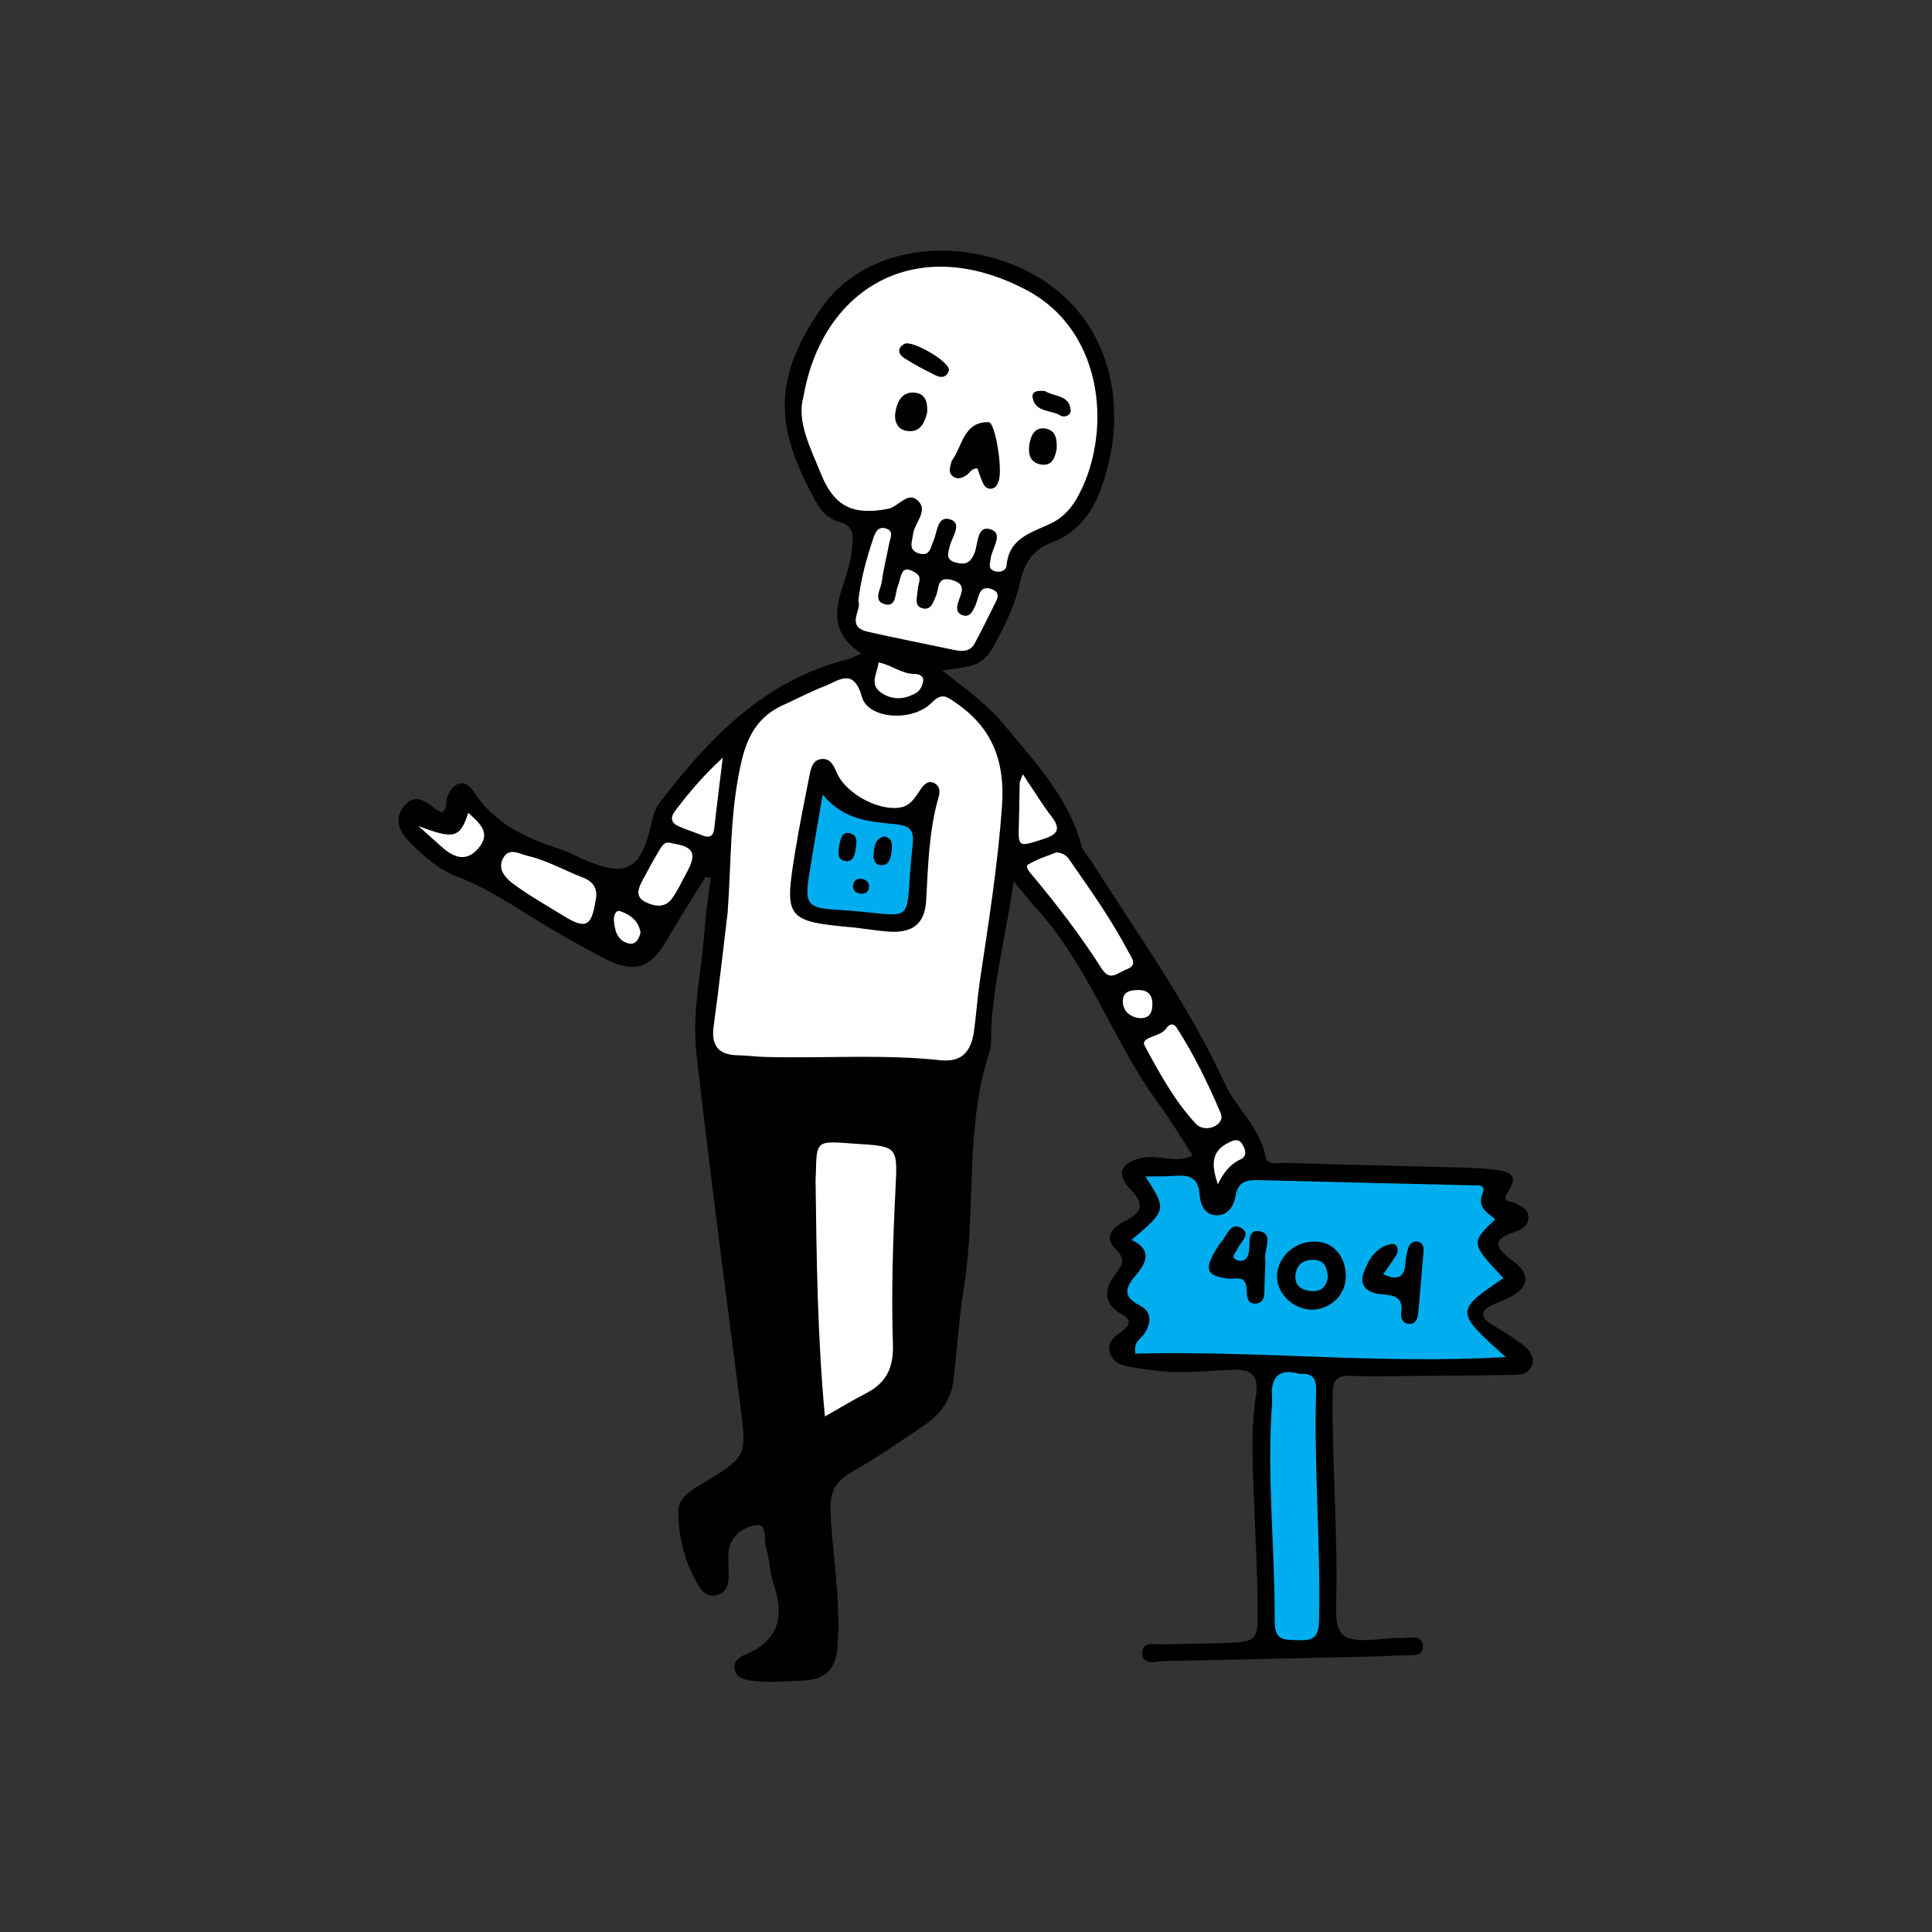<?xml version="1.0" encoding="UTF-8" standalone="no"?>
<!-- Created with Inkscape (http://www.inkscape.org/) -->

<svg
   xmlns:dc="http://purl.org/dc/elements/1.1/"
   xmlns:cc="http://creativecommons.org/ns#"
   xmlns:rdf="http://www.w3.org/1999/02/22-rdf-syntax-ns#"
   xmlns:svg="http://www.w3.org/2000/svg"
   xmlns="http://www.w3.org/2000/svg"
   xmlns:sodipodi="http://sodipodi.sourceforge.net/DTD/sodipodi-0.dtd"
   xmlns:inkscape="http://www.inkscape.org/namespaces/inkscape"
   version="1.1"
   id="svg895"
   xml:space="preserve"
   width="5333.333"
   height="5333.333"
   viewBox="0 0 5333.333 5333.333"
   sodipodi:docname="vecteezy_cool-skeleton-with-error-404-sign-illustration-for-t-shirt_5991191.eps"><rect x="0" y="0" width="5333.333" height="5333.333" fill="#333333" stroke="none"/><defs
     id="defs899" /><sodipodi:namedview
     pagecolor="#ffffff"
     bordercolor="#666666"
     borderopacity="1"
     objecttolerance="10"
     gridtolerance="10"
     guidetolerance="10"
     inkscape:pageopacity="0"
     inkscape:pageshadow="2"
     inkscape:window-width="640"
     inkscape:window-height="480"
     id="namedview897"
     showgrid="false" /><g
     id="g903"
     inkscape:groupmode="layer"
     inkscape:label="ink_ext_XXXXXX"
     transform="matrix(1.333,0,0,-1.333,0,5333.333)"><g
       id="g905"
       transform="scale(0.1)"><g
         id="g911"
         transform="scale(2.15)"><path
           d="m 6795.38,10161.8 c -126.18,-205.32 -257.2,-407.92 -377.28,-616.74 -147.62,-256.77 -308.26,-313.19 -578.2,-177.1 -175.89,88.69 -346.62,187.84 -517.5,286.16 -303.14,174.41 -584.94,385.98 -916.56,510.68 -181.35,68.3 -325.34,197.1 -459.32,332.4 -99.4,100.5 -157.21,227.6 -50.5,352.3 106.77,124.9 209.07,36.3 304.16,-36.8 16.46,-12.6 38.24,-18.3 56.25,-26.6 60.76,33.3 33.33,92.8 48.78,137.6 51.92,150.7 171.16,192.9 255.82,62.6 201.64,-310.5 501.81,-448.8 831.88,-555.7 83.06,-26.8 160.45,-70.8 241.29,-105.1 397.69,-168.3 534.47,-98 636.61,337.5 18.79,80.1 37.81,155.7 87.85,220.9 475.13,618.2 1001.1,1169.8 1794.82,1371.6 41.25,10.5 79.62,32.1 144.54,59.1 -442.11,288 -129.89,643.5 -97.71,964.9 15.58,156 54.69,257.6 -133.8,309.5 -92,25.3 -163.02,104.2 -208.5,187.9 -358.54,659.8 -458.25,1139.9 62.55,1877.5 333.56,472.4 993.52,645.6 1617.76,477.8 1082.18,-290.8 1407.28,-1315.3 1061.78,-2244.4 -84.9,-228.2 -236.6,-417.7 -464.3,-501.9 -204.48,-75.5 -274.16,-221 -316.2,-405.4 -34.32,-150.6 -91.81,-292.2 -161.89,-429.8 -175.67,-344.8 -174.6,-345.3 -582.94,-399.9 233.89,-179 444.15,-335 608.14,-535.3 289.19,-353 610.49,-686.8 732.59,-1148.2 14.2,-53.7 61.1,-98.6 92.3,-147.9 446.3,-704.06 938.6,-1382.81 1287.5,-2141.93 115.4,-251.19 346,-430.71 396.4,-717.2 14.1,-79.91 127.8,-50 196,-52.14 555.7,-17.16 1111.6,-29.02 1667.3,-44.09 109.7,-2.98 219.6,-9.07 328.7,-20.23 140.4,-14.37 262.5,-40.42 134.4,-224.64 -63.3,-91.02 43.5,-80.69 81.4,-101.53 58.8,-32.37 124.9,-54.74 122.6,-136.41 -2.2,-79.15 -63.6,-114.13 -126.3,-135.1 -218.5,-73.16 -206.6,-148.97 -29.2,-277.24 189.5,-136.92 160.8,-272.13 -56.6,-370.91 -33.3,-15.12 -67.3,-28.79 -101.2,-42.56 -145.2,-58.83 -173.3,-125.89 -20.3,-215.56 94.5,-55.35 188.1,-113.95 274.7,-180.69 63.4,-48.88 126.2,-113.29 91.4,-205.1 -31.1,-81.95 -114.6,-87.11 -186.6,-88.32 -365.6,-6.19 -731.2,-8.33 -1096.8,-10.88 -153.5,-1.08 -307.2,-4.19 -460.4,2.37 -116,4.93 -171.6,-25.63 -173.6,-156.97 -10.3,-680.28 51.9,-1358.89 32.6,-2039.92 -9.2,-325.42 66.9,-366.72 394.7,-342.9 73,5.3 146.3,17.44 218.9,13.95 80.5,-3.91 211.2,42.14 221.7,-68.46 11.9,-125.16 -127.4,-93.2 -203.7,-97.53 -262.7,-14.84 -526.1,-17.49 -789.2,-23.49 -497,-11.39 -994.1,-23.25 -1491.1,-31.34 -80.5,-1.31 -212.2,-50.28 -219.3,70.04 -7.4,124.41 126,86.46 207,89.53 190,7.21 380.2,6.98 570.2,13.25 329.3,10.93 340,14 335.9,349.56 -4.7,387.42 -28.2,774.65 -41.6,1162.02 -10.2,292.63 -21,586.85 24.5,876.36 30.6,194.55 -52,251.52 -222.9,244.22 -182.4,-7.77 -364.8,-23.91 -547,-22.09 -131,1.3 -262.3,22.65 -392.6,41.48 -101.4,14.65 -211.5,30.61 -245.5,150.04 -30.6,107.3 57.2,155.29 126.3,208.54 82.9,63.86 71.6,110.56 -17.5,161.11 -182.4,103.62 -159.7,244.31 -51.2,386.16 64.1,83.77 97.9,140.13 -0.6,236.31 -124.5,121.53 -22,215.01 89.9,271.66 164.1,83.16 192.6,157.48 51.5,305.38 -149.1,156.31 -87.6,266.3 131.8,306.02 150.1,27.16 302.2,-61.67 467.5,18.42 -107.6,165.48 -202.6,329.56 -314.7,481.04 -447.7,604.98 -681.3,1343.82 -1195.81,1906.62 -63.21,69.16 -120.6,143.65 -213.1,254.45 -71.86,-511.32 -195.39,-967.29 -217.25,-1440.61 -3.02,-65.76 6.37,-136.03 -13.58,-196.45 -243.47,-736.42 -127.15,-1511.58 -246.54,-2261.43 -47.11,-295.66 -66.37,-595.69 -100.18,-893.53 -21.11,-186.13 -116.04,-332.58 -267.15,-435.92 -235.47,-160.92 -471.22,-323.29 -718.79,-463.97 -161.66,-91.86 -208.54,-199.48 -200.17,-384.82 19.44,-430.06 101.39,-856.13 67.49,-1290.29 -17.91,-229.42 -120.6,-325.98 -343.05,-332.21 -168.04,-4.74 -335.66,-27.58 -503.23,2.37 -66.37,11.86 -133.71,29.31 -145.43,110.23 -10.05,69.3 35.67,110.92 92.51,133.43 331,131.16 390.85,368.3 283,684.01 -37.44,109.57 -36.83,231.89 -70.78,343.14 -24.75,81.02 15.85,241.89 -98.09,225.43 -124.27,-17.96 -259.47,-109.49 -266.5,-278.78 -3.02,-72.88 4.28,-146.13 3.07,-219.15 -1.25,-77.76 -24.88,-148.08 -105.9,-174.78 -83.76,-27.62 -143.94,20.65 -183.47,85.86 -131.95,217.75 -192.87,459.6 -196.78,710.56 -2.19,140.17 121.81,208.36 229.05,273.23 436.44,263.99 432.21,262.92 367.42,766.75 -144.55,1124.06 -292.82,2247.76 -421.04,3373.69 -46.51,408.34 53.53,816.22 81.2,1224.71 10.75,158.55 37.07,316.02 56.28,473.93 -16.88,1.9 -33.72,3.9 -50.6,5.7"
           style="fill:#000000;fill-opacity:1;fill-rule:nonzero;stroke:none"
           id="path913"
           inkscape:connector-curvature="0" /></g><g
         id="g915"
         transform="scale(1.607)"><path
           d="m 9376.57,13132.3 c 48.16,653.9 27.81,1314.2 179.89,1958.2 78.09,330.7 221.39,579.4 534.64,720.2 178.6,80.2 351.8,173.2 534,243.7 185.8,71.9 374,245.6 483.1,-139.5 80.5,-284.5 649.4,-324.7 897.5,-73.9 137.1,138.6 199.1,75.1 309,0.9 468.8,-316.7 636.5,-751.3 598.8,-1312.1 -51.9,-773.9 -177.3,-1536.1 -289.9,-2301.1 -30,-203.2 -42.7,-409 -70.6,-612.6 -34.2,-249.4 -140.9,-413.2 -434.4,-381.7 -751.6,80.4 -1506.5,21.9 -2259.55,42.3 -117.35,3.2 -234.33,19.3 -351.62,21.5 -253.31,4.9 -344.78,127.4 -310.37,377.2 66.7,484.7 120.4,971.2 179.51,1456.9"
           style="fill:#ffffff;fill-opacity:1;fill-rule:nonzero;stroke:none"
           id="path917"
           inkscape:connector-curvature="0" /></g><g
         id="g919"
         transform="scale(2.16)"><path
           d="m 7703.29,14719.7 c 179.2,1039.3 1079.96,1580.3 2135.66,1023.9 770.15,-405.9 823.35,-1412.8 481.45,-2004.9 -55.2,-95.5 -132.7,-178 -231,-227.3 -187.62,-94.1 -415.05,-136.5 -438.76,-410 -4.45,-51.6 -67,-74.7 -124.09,-50.4 -55.43,23.5 -32.88,67.6 -29.36,110.8 8.06,99.4 131.83,245.6 -0.41,286.4 -136.32,42 -117.2,-148.9 -157.57,-237.3 -39.68,-86.9 -84.04,-102.9 -167.48,-83.5 -109.69,25.6 -83.9,89.3 -63.85,165.9 21.86,83.8 118.63,209.8 6.34,248.6 -130.43,45 -126.49,-120.7 -164.51,-204.1 -29.82,-65.4 -31.99,-152.3 -139.55,-120.6 -105.62,31.1 -64.59,110.9 -57.09,180.1 11.99,110.7 148.12,223.6 51.16,322.5 -99.23,101.3 -188.13,-55.9 -290.78,-75.3 -332.73,-62.9 -513.22,17.1 -641.71,334.2 -103.06,254.4 -236.28,506.4 -168.45,741"
           style="fill:#ffffff;fill-opacity:1;fill-rule:nonzero;stroke:none"
           id="path921"
           inkscape:connector-curvature="0" /></g><g
         id="g923"
         transform="scale(1.913)"><path
           d="m 16186.8,7715.59 c -267.4,-253.94 -266.3,-261.47 88.6,-636.78 -525.3,-358.95 -525.3,-358.95 24.6,-854.86 -1362.2,-79.24 -2687.1,72.14 -4008.6,37.06 -21.5,134.18 57.3,157.97 91.6,208.41 82.5,121.69 92.1,243.12 -46.9,314.63 -186,95.61 -152.6,194.66 -43,321.68 120,139.1 182.8,280.39 -42.6,386.76 381.5,326.08 381.5,326.08 149,686.18 112.1,2.09 215.5,-0.68 318.2,6.95 147.5,10.93 253.6,-10.82 267.8,-195.86 7.8,-102.3 46.6,-227.02 180.8,-231.04 126.1,-3.77 190.8,100.51 209,208.3 25.4,151.64 113.3,176.32 244.1,172.76 772.2,-20.96 1544.6,-37.74 2317,-56.4 62,-1.46 155.5,17.09 111.2,-94.88 -58.9,-149.02 57.2,-201.09 139.2,-272.91"
           style="fill:#00aeef;fill-opacity:1;fill-rule:nonzero;stroke:none"
           id="path925"
           inkscape:connector-curvature="0" /></g><g
         id="g927"
         transform="scale(1.142)"><path
           d="m 14959,9348.4 c -137.7,1475.9 -150.9,2876.9 -169.4,4277.6 -0.7,41.1 4.2,82.4 5.1,123.7 12.6,595.8 12.6,595.8 627.4,551.4 27.5,-2.1 54.8,-4.7 82.3,-6.4 795.6,-48.2 772.3,-47.1 732.3,-870.7 -44.7,-919.4 -74.7,-1842.2 -44.3,-2761.3 14.6,-439.2 -122.8,-706.15 -492.1,-896.49 -229.7,-118.34 -450.8,-253.23 -741.3,-417.81"
           style="fill:#ffffff;fill-opacity:1;fill-rule:nonzero;stroke:none"
           id="path929"
           inkscape:connector-curvature="0" /></g><g
         id="g931"
         transform="scale(1.678)"><path
           d="m 16039.1,6887.76 c 185.5,15.26 207.9,-81.99 203.6,-227.73 -27.5,-935.44 57.3,-1869.51 36.6,-2805.72 -5.2,-229.64 -72.4,-259.5 -269.6,-252.82 -178.9,6.07 -279,-2.69 -278,244.3 3.5,860.24 -91.8,1719.53 -39.1,2581.2 3.4,56.01 10.5,112.61 6.3,168.21 -20.1,265.51 96.2,364.19 340.2,292.56"
           style="fill:#00aeef;fill-opacity:1;fill-rule:nonzero;stroke:none"
           id="path933"
           inkscape:connector-curvature="0" /></g><g
         id="g935"
         transform="scale(1.786)"><path
           d="m 9951.98,15432.2 c 31.4,270 97.82,497.8 172.62,723.4 22.7,68.5 51.6,144.4 142.8,120.2 105.1,-27.9 54.1,-111.7 42.7,-174.7 -26.7,-147.1 -66,-292.3 -84.8,-440.2 -11.6,-91.6 -111.2,-232.2 41.6,-266.9 127.8,-29.1 110.1,127.1 142.6,210.2 12.8,32.7 21,67.2 30.8,101 18.6,63.8 40,119.2 126.3,80.6 59.9,-26.6 112.1,-52.9 91.2,-133.6 -8.8,-33.9 -15.6,-68.9 -17.9,-103.9 -5.1,-75.2 -44.4,-176.5 61,-200.8 99,-22.9 122.3,78.7 153.5,149.4 37.5,85 5.4,229.8 185.6,179.2 166.2,-46.6 109.9,-141.7 75.5,-242.8 -19.8,-58.2 -37.7,-128.8 36.6,-160.8 91,-39.1 123.9,38 154.2,100.2 22.8,47 30.3,101.3 52.1,149 33,72.2 92.6,71 155.4,43.3 62.8,-27.7 65,-76.7 38.2,-130.3 -82.2,-165 -163.4,-330.5 -249.9,-493.3 -50.2,-94.4 -140.1,-96.1 -230.8,-77.2 -335.7,69.4 -671.8,137.3 -1006.3,211.8 -270.77,60.4 -63.5,261.3 -113.02,356.2"
           style="fill:#ffffff;fill-opacity:1;fill-rule:nonzero;stroke:none"
           id="path937"
           inkscape:connector-curvature="0" /></g><g
         id="g939"
         transform="scale(1.446)"><path
           d="m 15128.4,15461.9 c 136.4,-11.1 172,-83.9 214.2,-144.4 291.1,-417 583.7,-833.1 820.8,-1284.6 48.8,-92.9 136.6,-185.4 -39.1,-250.7 -122.6,-45.6 -224.8,-175.6 -348.5,18.3 -297,465.5 -632.2,904.1 -986.9,1327.5 -39.7,47.4 -116.3,128.5 -62.4,161.1 135.7,82 292.9,128.3 401.9,172.8"
           style="fill:#ffffff;fill-opacity:1;fill-rule:nonzero;stroke:none"
           id="path941"
           inkscape:connector-curvature="0" /></g><g
         id="g943"
         transform="scale(1.379)"><path
           d="m 8943.43,15486.9 c -59.4,-387.5 -149.26,-431.3 -478.25,-228.6 -251.53,155 -510.39,300.5 -747.71,475.1 -110.32,81.2 -244.42,208.5 -171.46,372.3 86.39,194.3 243.05,87.1 383.39,54 291.06,-68.9 548.4,-218.6 823.86,-324.3 162.83,-62.5 230.72,-175.5 190.17,-348.5"
           style="fill:#ffffff;fill-opacity:1;fill-rule:nonzero;stroke:none"
           id="path945"
           inkscape:connector-curvature="0" /></g><g
         id="g947"
         transform="scale(1.552)"><path
           d="m 16300,10867.8 c -16.5,-129.1 -236.5,-199.2 -344.4,-82.6 -283.2,306.1 -484.8,675.8 -680.6,1038.4 -67.7,125.2 213.2,116.6 287.2,233.7 35.1,55.5 93.1,81.3 142.8,3.7 230.1,-359.6 416.2,-741.9 582.8,-1134.1 7.8,-18.2 8.4,-39.3 12.2,-59.1"
           style="fill:#ffffff;fill-opacity:1;fill-rule:nonzero;stroke:none"
           id="path949"
           inkscape:connector-curvature="0" /></g><g
         id="g951"
         transform="scale(1.387)"><path
           d="m 10036.7,16253.5 c 323.4,-46.6 373,-150.3 214.7,-438.6 -70.5,-128.4 -131.1,-264.1 -216.2,-382.3 -103.58,-144 -252.78,-123.9 -392.9,-57.2 -158.06,75.3 -117.12,197.7 -55.35,314.6 78.92,149.5 160.44,297.8 246.36,443.3 45.12,76.4 90.31,166.7 203.39,120.2"
           style="fill:#ffffff;fill-opacity:1;fill-rule:nonzero;stroke:none"
           id="path953"
           inkscape:connector-curvature="0" /></g><g
         id="g955"
         transform="scale(1.492)"><path
           d="m 10032.3,16300 c -44.25,-363.8 -84.14,-669.9 -117.4,-976.7 -12.6,-115.9 -64.09,-142.6 -167,-101.9 -107,42.5 -216.88,77.9 -322.61,123.2 -113.17,48.5 -126.78,122.3 -50.82,221.8 188.32,246.7 386.17,483.7 657.83,733.6"
           style="fill:#ffffff;fill-opacity:1;fill-rule:nonzero;stroke:none"
           id="path957"
           inkscape:connector-curvature="0" /></g><g
         id="g959"
         transform="scale(1.471)"><path
           d="m 14399.3,16300 c 154.3,-229.3 268.3,-419.2 402.9,-593.2 149.8,-193.8 70.8,-262.1 -126.6,-324.3 -346.7,-109.4 -342.6,-118.5 -330.6,252.3 5.8,180.2 5.8,360.7 10.3,541 0.6,19.9 13.4,39.6 44,124.2"
           style="fill:#ffffff;fill-opacity:1;fill-rule:nonzero;stroke:none"
           id="path961"
           inkscape:connector-curvature="0" /></g><g
         id="g963"
         transform="scale(1.422)"><path
           d="m 6092.29,16107.4 c 517.53,-196.9 608.01,-179.4 727.43,192.6 157.35,-148.1 341.6,-286.5 148.38,-516.3 -177.83,-211.6 -365.69,-133.7 -539.78,23.4 -111.51,100.6 -223.99,200.2 -336.03,300.3"
           style="fill:#ffffff;fill-opacity:1;fill-rule:nonzero;stroke:none"
           id="path965"
           inkscape:connector-curvature="0" /></g><g
         id="g967"
         transform="scale(1.613)"><path
           d="m 11279,16300 c 171.2,-33.2 295.1,-147.3 456.5,-147.4 60.5,0 127.7,-22.4 116.3,-96.7 -8,-52.1 -41.1,-118.5 -83.7,-143.9 -141.5,-84.4 -295.7,-102 -442.3,-9.5 -179.4,113.2 -57.9,255.1 -46.8,397.5"
           style="fill:#ffffff;fill-opacity:1;fill-rule:nonzero;stroke:none"
           id="path969"
           inkscape:connector-curvature="0" /></g><g
         id="g971"
         transform="scale(1.585)"><path
           d="m 15911.9,9768.96 c -68.4,212.56 -115.2,419.94 141.9,545.54 68.1,33.2 127.6,57.5 176.7,-20.4 45.7,-72.4 69.5,-155.8 -24.9,-200.6 -143.9,-68.2 -223.7,-181.86 -293.7,-324.54"
           style="fill:#ffffff;fill-opacity:1;fill-rule:nonzero;stroke:none"
           id="path973"
           inkscape:connector-curvature="0" /></g><g
         id="g975"
         transform="scale(1.465)"><path
           d="m 16084.1,12921.2 c -120.1,22.9 -210.3,100.9 -212.3,233.2 -2.4,143.3 113.7,162.7 228,160.9 157.4,-2.4 200.2,-102.4 188.9,-237.3 -9.7,-114.9 -72.4,-174.6 -204.6,-156.8"
           style="fill:#ffffff;fill-opacity:1;fill-rule:nonzero;stroke:none"
           id="path977"
           inkscape:connector-curvature="0" /></g><g
         id="g979"
         transform="scale(1.299)"><path
           d="m 10211.3,15932.3 c -25.8,-107.5 -82.4,-199.6 -192.1,-171.9 -176.78,44.7 -218.66,202.8 -232.29,363.3 -6.31,74.4 26.03,176.3 102.71,150 158.28,-54.1 293.78,-156.5 321.68,-341.4"
           style="fill:#ffffff;fill-opacity:1;fill-rule:nonzero;stroke:none"
           id="path981"
           inkscape:connector-curvature="0" /></g><g
         id="g983"
         transform="scale(1.491)"><path
           d="m 11872.1,13950.9 c -955.5,86.2 -981.8,117.4 -827.9,1053.9 58,352.9 128.3,703.9 198.3,1054.7 20.4,102.1 45,224.9 175,232.9 126.3,7.6 166.6,-107.3 211,-203.9 133.2,-290 605.7,-535 896.6,-465 137.2,33.1 194.5,152.4 266.2,254.7 45.9,65.6 103.8,118.2 183,80.9 76.3,-35.9 86,-113.9 63.4,-191.9 -136.3,-469.7 -146.5,-953.9 -173.6,-1437.1 -18.2,-325.7 -186.7,-459.6 -521.9,-435.1 -157.2,11.6 -313.4,36.9 -470.1,55.9"
           style="fill:#000000;fill-opacity:1;fill-rule:nonzero;stroke:none"
           id="path985"
           inkscape:connector-curvature="0" /></g><g
         id="g987"
         transform="scale(1.919)"><path
           d="m 10547.8,15794.1 c -63.5,3.6 -84,-52.5 -124.6,-77.1 -44.3,-26.8 -89.6,-44 -136.9,-10.3 -49.6,35.3 -38.3,84.9 -25.6,133.2 4.1,15.9 7.5,33.3 16.7,46.1 111,156.2 123.3,414 392.7,407.3 70.1,-1.7 150.4,-502.2 108.8,-629.5 -13.1,-40.1 -30.1,-79.2 -75.2,-87.2 -46.2,-8.2 -78.8,20.5 -96.3,59.9 -23.1,51.8 -40.4,106 -59.6,157.6"
           style="fill:#000000;fill-opacity:1;fill-rule:nonzero;stroke:none"
           id="path989"
           inkscape:connector-curvature="0" /></g><g
         id="g991"
         transform="scale(1.957)"><path
           d="m 9811.19,16078 c -27.03,-105.1 -69.63,-205.7 -198.52,-195.4 -120.52,9.8 -154.74,108.1 -135.74,210.3 19.36,103.9 69.38,207.1 198.57,197 122.61,-9.6 141.82,-106.7 135.69,-211.9"
           style="fill:#000000;fill-opacity:1;fill-rule:nonzero;stroke:none"
           id="path993"
           inkscape:connector-curvature="0" /></g><g
         id="g995"
         transform="scale(2.023)"><path
           d="m 9714.47,15990.6 c -16.71,-71.2 -71.29,-87.6 -135.76,-56 -110,53.8 -218.91,111.5 -322.04,177.3 -61.89,39.5 -75.89,102 0.3,145 76.23,43.1 455.18,-173.4 457.5,-266.3"
           style="fill:#000000;fill-opacity:1;fill-rule:nonzero;stroke:none"
           id="path997"
           inkscape:connector-curvature="0" /></g><g
         id="g999"
         transform="scale(1.912)"><path
           d="m 11445.2,16064.9 c -18.7,-98.2 -50.2,-187.7 -166.3,-170.9 -123.4,17.7 -146.4,118.3 -129,220.8 15,89.1 54.2,185.2 167,169.8 124.5,-16.9 131.2,-122.8 128.3,-219.7"
           style="fill:#000000;fill-opacity:1;fill-rule:nonzero;stroke:none"
           id="path1001"
           inkscape:connector-curvature="0" /></g><g
         id="g1003"
         transform="scale(1.959)"><path
           d="m 11051.1,16287.9 c 87.6,-58.6 254.9,-34.6 268,-203.1 3.8,-50.3 -66.2,-79.8 -108.8,-53.7 -100.6,61.8 -269.5,32.3 -294.4,191.6 -10.6,67.1 62.5,77.3 135.2,65.2"
           style="fill:#000000;fill-opacity:1;fill-rule:nonzero;stroke:none"
           id="path1005"
           inkscape:connector-curvature="0" /></g><g
         id="g1007"
         transform="scale(1.713)"><path
           d="m 15798.6,7528.29 c -221.7,35.79 -388.5,244.8 -357.2,447.56 37.5,242.98 276.1,407.04 529.2,363.89 199.2,-33.92 329.4,-248.3 293,-482.29 -33,-211.87 -248.2,-364.19 -465,-329.16"
           style="fill:#000000;fill-opacity:1;fill-rule:nonzero;stroke:none"
           id="path1009"
           inkscape:connector-curvature="0" /></g><g
         id="g1011"
         transform="scale(1.809)"><path
           d="m 15834,7529.61 c 158.4,-72.03 244.9,-43.67 254.9,128.86 3,51.46 13.6,103.15 26.6,153.18 13.8,52.91 44.3,98.13 106.3,92.82 67.9,-5.75 78.2,-61.42 74.1,-114.82 -18.1,-232.23 -39,-464.3 -59.3,-696.43 -5.5,-63.46 -23.2,-129.3 -96.4,-132.12 -75.1,-2.93 -108.9,64.13 -99.8,125.6 28.8,194.25 -92.3,202.49 -232.7,214.93 -134.1,11.83 -251.7,82.31 -200.2,235 51.4,152.63 141.1,305.7 319.4,339.76 66.5,12.71 94.9,-66.73 54.6,-132.68 -44,-72.09 -95.7,-139.58 -147.5,-214.1"
           style="fill:#000000;fill-opacity:1;fill-rule:nonzero;stroke:none"
           id="path1013"
           inkscape:connector-curvature="0" /></g><g
         id="g1015"
         transform="scale(1.618)"><path
           d="m 16190.8,8464.62 c -1.8,-58.2 -2.3,-116.53 -5.8,-174.73 -5.7,-94.11 20.8,-226.7 -99.1,-244.8 -140.1,-21.14 -123.2,113.93 -132.6,206.98 -16.1,156.51 -140.1,100.04 -225,109.99 -279.5,32.74 -320.1,111.77 -173.8,355.52 24.9,41.58 49.8,84.4 81.7,120.42 71.3,80.51 116.1,257.04 254.3,170.6 129.2,-80.94 -19.1,-181.35 -54.5,-271.31 -18.2,-46.15 -97.8,-100.22 -4.8,-137.66 69,-27.68 129.3,1.79 150.4,88.91 26.4,108.68 -33.3,317.89 148.4,278.85 170,-36.58 48.7,-232.82 63.4,-357.26 5.6,-47.7 -1.4,-96.94 -2.6,-145.51"
           style="fill:#000000;fill-opacity:1;fill-rule:nonzero;stroke:none"
           id="path1017"
           inkscape:connector-curvature="0" /></g><g
         id="g1019"
         transform="scale(1.445)"><path
           d="m 11790.5,16300 c 303.7,-367.6 674.3,-385.5 1026.4,-422.1 202.5,-21.1 288.4,-65.4 263.7,-287 -139.4,-1256.5 140,-1010.8 -1123.2,-938.2 -383.1,22.1 -423.4,97.4 -364.1,477.8 56.6,362.7 121.7,724.1 197.2,1169.5"
           style="fill:#00aeef;fill-opacity:1;fill-rule:nonzero;stroke:none"
           id="path1021"
           inkscape:connector-curvature="0" /></g><g
         id="g1023"
         transform="scale(1.687)"><path
           d="m 16300,8037.39 c -16.8,-118.62 -86.6,-181.4 -207.8,-169.43 -111.8,11.03 -200.7,63.85 -189.5,192.37 11.5,131.44 97.1,195.46 227.4,190.66 134.2,-4.98 161.5,-101.79 169.9,-213.6"
           style="fill:#00aeef;fill-opacity:1;fill-rule:nonzero;stroke:none"
           id="path1025"
           inkscape:connector-curvature="0" /></g><g
         id="g1027"
         transform="scale(1.392)"><path
           d="m 13159.7,16300 c 115.9,-30.8 117.9,-119.3 105.7,-210.8 -13.3,-99.5 -26.1,-220.5 -155.8,-217.3 -118.3,2.9 -121,114.3 -109.1,203.9 13,98.4 32.5,201.1 159.2,224.2"
           style="fill:#000000;fill-opacity:1;fill-rule:nonzero;stroke:none"
           id="path1029"
           inkscape:connector-curvature="0" /></g><g
         id="g1031"
         transform="scale(1.398)"><path
           d="m 12430.8,16097.4 c 25.4,86.9 29.1,202.6 150.2,180.6 135.8,-24.6 105.3,-144.1 92.8,-239.5 -11.9,-89.1 -39,-192.6 -150.4,-174.4 -139,22.6 -97.7,143.7 -92.6,233.3"
           style="fill:#000000;fill-opacity:1;fill-rule:nonzero;stroke:none"
           id="path1033"
           inkscape:connector-curvature="0" /></g><g
         id="g1035"
         transform="scale(1.339)"><path
           d="m 13306,16059.9 c -83.9,12 -127.8,61.6 -109.1,144.1 14.1,61.7 64.2,96 131.7,84.3 81,-14.1 124.6,-65.1 109.3,-146.8 -12.7,-67.2 -65.9,-89.5 -131.9,-81.6"
           style="fill:#000000;fill-opacity:1;fill-rule:nonzero;stroke:none"
           id="path1037"
           inkscape:connector-curvature="0" /></g></g></g></svg>